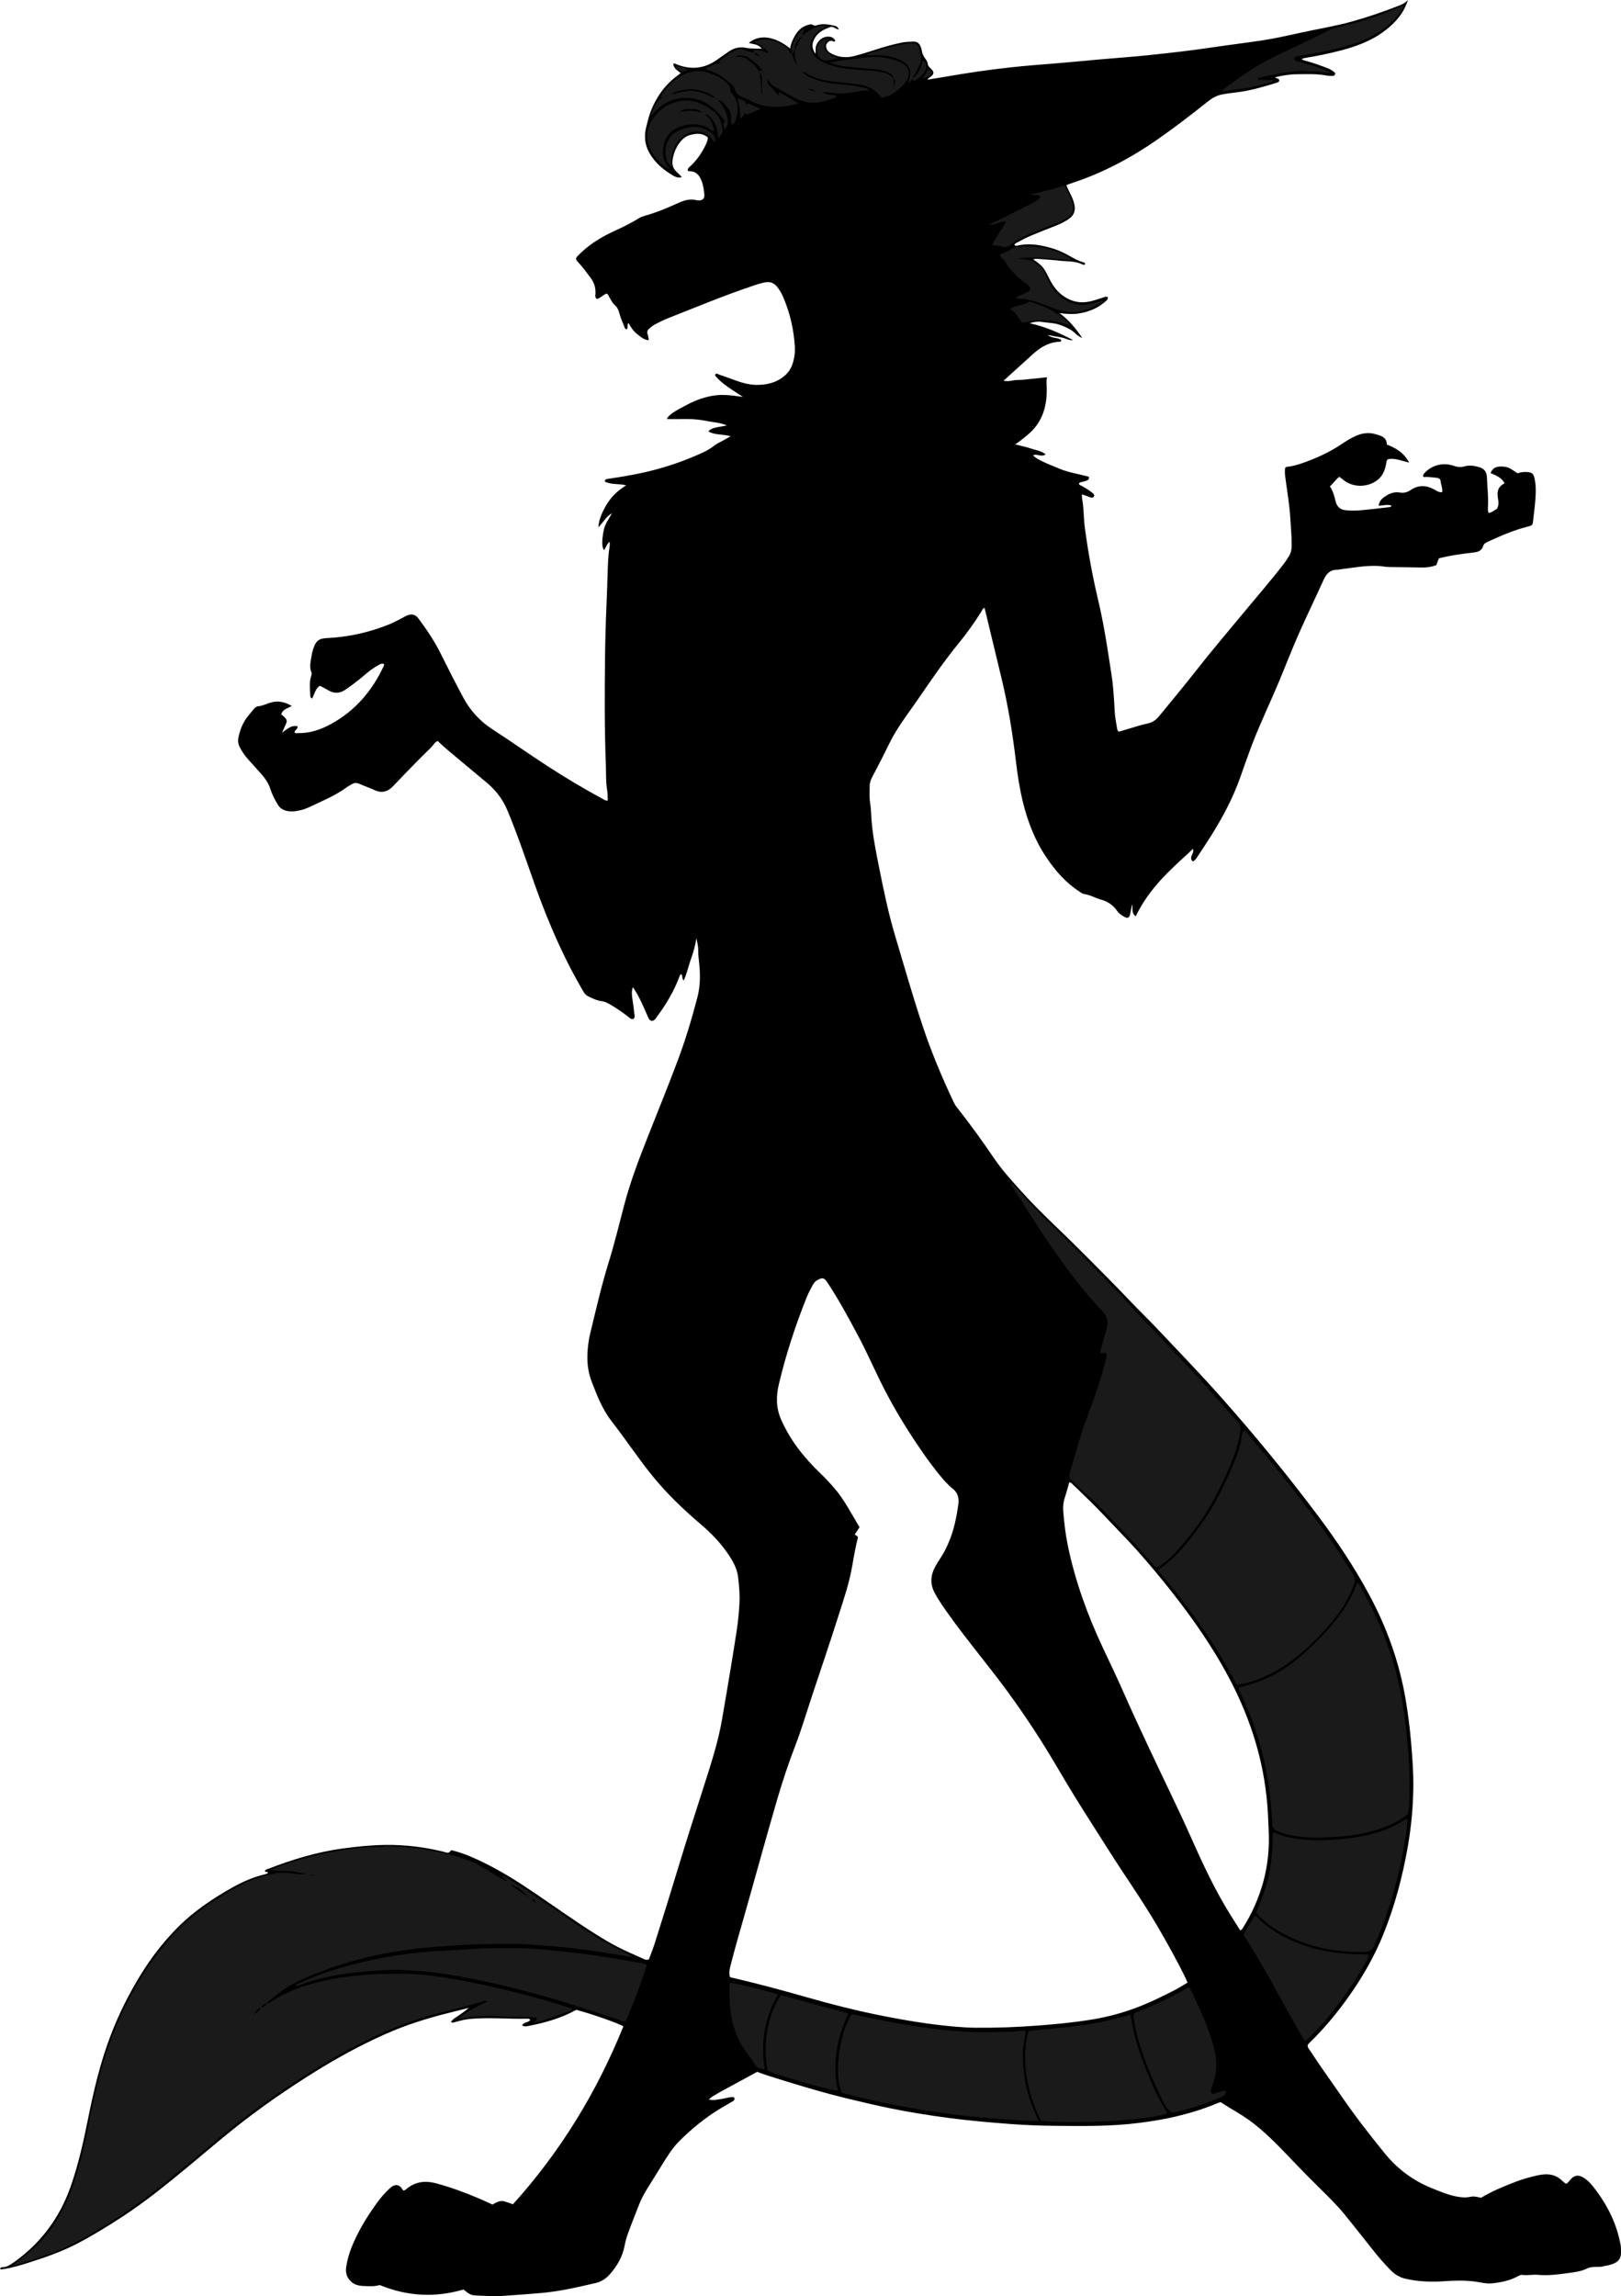 <?xml version="1.0" encoding="utf-8"?>
<!-- Generator: Adobe Illustrator 24.0.2, SVG Export Plug-In . SVG Version: 6.00 Build 0)  -->
<svg version="1.1" id="Layer_1" xmlns="http://www.w3.org/2000/svg" xmlns:xlink="http://www.w3.org/1999/xlink" x="0px" y="0px"
	 viewBox="0 0 2388.58 3382.4" style="enable-background:new 0 0 2388.58 3382.4;" xml:space="preserve">
<style type="text/css">
	.st0{fill:#1A1A1A;}
</style>
<g>
	<path d="M1094.75,584.72c-15.33-10.37-29.77-18.12-40.42-30.72c-0.63-0.75-0.9-1.75,0.18-3.08c1.62-1.36,3.43,0.31,5.15,0.9
		c8.5,2.9,16.95,5.93,25.38,9.01c9.12,3.33,18.64,5.83,28.16,6.11c16.26,0.49,31.84-3.2,44.32-14.59
		c7.94-7.24,11.34-17.11,13.02-27.47c0.74-4.57,0.95-9.32,0.68-13.94c-1.45-25.11-6.97-49.32-16.79-72.49
		c-1.81-4.27-4.05-8.42-6.61-12.28c-6.63-10.03-12.95-12.35-24.77-9.34c-4.18,1.06-8.3,2.4-12.4,3.77
		c-42.93,14.35-84.69,31.77-126.77,48.35c-6.48,2.55-12.71,5.81-18.91,9.02c-2.63,1.36-4.92,3.4-7.31,5.2
		c-3.18,2.4-4.87,5.21-3.29,9.45c0.91,2.42,1.04,5.13,1.68,8.51c-7.79-0.36-12.6-5.54-17.9-9.61c-5.33-4.1-8.6-9.92-12.15-15.64
		c-2.58,2.82-0.06,6.75-2.46,9.26c-3.33-0.59-3.31-3.44-4.13-5.35c-2.35-5.5-4.71-11.05-6.28-16.8c-1.51-5.53-3.2-10.43-7.94-14.33
		c-2.94-2.42-4.53-6.48-6.74-9.8c-1.45-2.18-1.85-5.08-4.48-6.44c-5.35,1.73-8.96,6.76-14.35,8.02c-3.27-2.12-2.32-5.08-2.18-7.54
		c0.51-9.01-1.92-16.67-7.48-24.06c-5.8-7.71-11.35-15.55-18.03-22.55c-4.1-4.29-4.17-5.57-0.06-9.93c2.95-3.14,6.23-6,9.5-8.82
		c13.98-12.1,29.97-20.97,46.7-28.56c11.51-5.22,22.75-10.91,33.49-17.6c2.77-1.73,6.03-2.84,9.21-3.73
		c17.05-4.75,33.29-11.65,49.33-18.93c8.8-4,17.45-6.25,26.99-3.67c1.25,0.34,2.66,0.29,3.97,0.19c4.42-0.32,7.24-3.38,6.84-7.93
		c-0.6-6.94-1.4-13.81-3.95-20.47c-3.38-8.84-8.42-14.92-18.77-14.52c-0.5,0.02-1.04-0.72-2.01-1.44c0.46-3.83,3.92-5.72,6.32-8.15
		c8.29-8.38,14.82-17.94,19.95-28.5c1.74-3.58,3.53-7.15,3.6-11.68c-7.53-6.62-16.35-6.15-25.23-3.96
		c-5.93,1.47-10.91,4.96-14.83,9.7c-6.28,7.61-10.15,16.43-11.76,26.1c-1.2,7.19,0.06,13.89,6.03,19.02
		c2.48,2.13,4.67,4.61,7.51,7.45c-5.35,1.59-9.42-0.13-12.93-2.2c-13.94-8.19-26.15-18.34-34.47-32.56
		c-7.68-13.13-8.69-26.94-4.54-41.36c1.56-5.42,2.61-11.01,4.48-16.31c8.41-23.8,22.06-43.84,42.96-58.51
		c0.78-0.55,1.42-1.3,2.62-2.41c-2.4-1.91-4.78-3.52-6.81-5.5c-2.16-2.11-3.62-4.75-4.1-7.78c0.8-0.95,1.79-0.82,2.69-0.43
		c21.86,9.5,42.66,8.05,62.27-5.98c5.96-4.26,11.9-8.55,18.01-12.59c7.53-4.98,15.56-6.47,24.7-4.66
		c7.05,1.39,14.48,0.86,22.75,1.22c-5-7.27-12.67-6.32-18.93-8.58c15.32-13.11,37.91-10.16,60.73,8.12
		c1.18-6.82,3.77-12.86,7.06-18.57c4.09-7.09,9.5-12.83,17.58-15.45c3.13-1.02,6.26-2.55,9.5-0.28c1.89,1.32,3.92,0.64,5.75,0.05
		c9-2.93,17.76-0.89,26.53,1.07c2.41,0.54,4.07,2.07,5.55,5.2c-5.05-0.12-8.24-5.29-13.13-3.38c-4.03,1.58-8.02,3.14-11.74,5.38
		c-4.08,2.45-7.44,5.55-9.99,9.59c-4.79,7.6-6.23,15.19,0.38,24.47c0.51-5.03-0.37-8.68,1.01-12.24c3.22-8.3,9.79-13.34,17.98-13.18
		c4.77,0.09,8.22,1.95,10.25,6.18c-1.23,1.61-2.4,1.21-3.66,0.61c-3.24-1.55-5.75-0.33-7.97,2.12c-2.59,2.86-2.44,6.03-1.13,9.31
		c1.47,3.67,4.69,5.59,7.97,7.22c10.26,5.13,21.13,6.03,32.09,3.23c10.62-2.71,21.1-6.02,31.54-9.4
		c12.98-4.21,26.06-7.95,39.47-10.59c5.61-1.1,11.22-1.21,16.88-1.37c5.57-0.16,8.64,2.8,10.53,7.5c0.74,1.84,1.44,3.78,1.68,5.73
		c0.59,4.81,2.78,8.78,5.62,12.59c1.36,1.83,2.79,4.03,3,6.18c0.36,3.75,2.45,5.79,4.99,8.13c4.99,4.59,4.57,7.92-1.06,11.97
		c-1.34,0.96-2.96,1.52-4.26,3.95c8.57-1.38,16.58-2.58,24.55-3.98c32.71-5.74,65.54-10.59,98.57-14.18
		c22.45-2.44,44.94-4.16,67.44-5.94c20.84-1.65,41.64-3.81,62.46-5.64c24.47-2.16,48.99-3.82,73.41-6.4
		c30.36-3.21,60.71-6.56,90.92-11.06c24.96-3.72,50.01-6.8,74.97-10.48c19.73-2.92,39.17-7.43,58.65-11.7
		c24.67-5.41,49.67-9.34,74.03-16.14c24.37-6.8,48.27-15.01,71.81-24.27c3.62-1.43,6.95-3.41,11.24-7.57
		c-5.06,15.6-13.15,26.57-23.36,36.24c-20.67,19.58-45.91,30.2-72.89,37.42c-18.63,4.99-37.52,8.83-56.55,11.95
		c-1.16,0.19-2.3,0.54-3.65,2.24c8.72,2.71,17.6,4.98,26.11,8.24c8.18,3.14,17.12,5.16,23.28,11.72c-0.38,3.17-2.13,4.03-4.26,4.01
		c-2.99-0.02-6.03-0.01-8.95-0.57c-14.52-2.8-29.2-1.91-43.82-1.85c-10.62,0.05-21.06,1.89-31.74,4.48c1.96,2.36,5.21,1.04,6.13,4.1
		c0.29,2.32-1.49,3.26-3.46,3.86c-19.08,5.85-38.19,11.54-58.07,14.08c-7.53,0.96-15.06,1.75-22.57,3.21
		c-8.21,1.59-14.74,5.35-21.04,10.37c-23.96,19.07-48.2,37.76-73.31,55.32c-38.68,27.04-79.88,49.13-124.74,64.12
		c-2.84,0.95-5.69,1.88-8.5,2.9c-0.57,0.21-1,0.79-1.95,1.58c2.06,4.33,4.06,8.86,6.35,13.24c2.34,4.46,4.13,9.13,5.27,13.98
		c2.08,8.86,0.08,16.3-7.86,21.8c-5.8,4.02-12.02,7.08-18.5,9.69c-12.64,5.11-25.4,9.94-37.96,15.25
		c-6.73,2.84-13.17,6.37-19.65,9.77c-1.64,0.86-3.75,1.5-4.22,3.89c2.48,1.72,5.19,0.55,7.55,0.12c17.58-3.23,34.36,0.42,50.97,5.55
		c7.97,2.46,15.4,6.28,22.69,10.32c6.69,3.71,13.27,7.61,20.8,9.49c0.86,0.21,1.54,1.13,2.32,1.74c-0.63,2.63-2.75,1.93-3.83,1.39
		c-10.83-5.37-22.71-4.28-34.16-5.62c-9.23-1.08-18.52-1.61-27.79-2.4c-3.55-0.3-7.1-0.73-11,0.27
		c14.96,11.05,15.02,11.02,24.21,29.33c5.17,10.3,11.87,19.3,21.57,25.7c11.32,7.45,23.55,10.17,37.08,7.33
		c6.23-1.31,12.19-3.28,18.18-5.25c2.79-0.92,5.38-2.54,8.74-1.61c1.27,3.76-1.77,5.43-3.82,7.23
		c-11.09,9.73-24.27,14.82-38.69,17.18c-9.43,1.54-18.77,0.55-28.4-0.45c13.21,9.51,23.35,21.54,33.54,36.56
		c-7.98-3.16-11.55-8.94-16.97-12.06c-6.11-3.52-12.4-6.29-19.15-8.26c-6.46-1.89-13.14-1.88-19.7-2.86
		c-6.57-0.99-13.05-1.62-21.44,1.49c23.83,5.25,43.95,14.49,63.76,24.73c-6.27,1.05-11.37-2.96-17.17-3.82
		c-6.17-0.92-12.28-2.24-20.29-3.73c6.93,5.54,14.52,3.48,19.82,7.26c0.47,2.03-0.74,2.75-2.04,2.79
		c-15.93,0.44-28.46,8.12-39.8,18.46c-13.98,12.73-28.02,25.4-43,38.97c7.73,1.76,14.27-1.18,20.87-1.13
		c7.27,0.05,14.54-1.1,21.81-1.79c6.88-0.66,13.74-1.39,21.4-2.17c-0.82,3.63-0.85,6.62-0.67,9.67
		c1.73,29.49-4.36,56.26-28.87,75.93c-5.4,4.34-10.62,8.9-17.5,13.23c8.82,2.26,16.49,3.76,23.83,6.25
		c6.96,2.36,14.68,3.2,21.2,8.45c-6.44,4.72-12.81-1.55-18.57,1.42c4.38,4.98,13.24,9.37,39.41,19.96
		c13.89,5.62,28.72,7.8,42.87,11.56c0.86,5.7-3.48,5.51-6.25,6.69c-2.69,1.15-6.01,0.62-8.38,3.01c-0.19,2.66,2.19,2.84,3.71,3.68
		c5.84,3.22,11.56,6.61,16.67,10.94c1.53,1.3,2.97,2.98,1.4,5.12c-1.07,1.47-2.69,1.79-4.46,1.15c-4.04-1.47-8.08-2.93-12.76-4.62
		c-0.77,4.1,0.34,7.86,0.87,11.53c1.76,12.17,1.49,24.48,3.1,36.69c4.72,35.94,11.23,71.52,19.56,106.79
		c7.19,30.42,12.36,61.22,16.98,92.12c2.01,13.44,4.43,26.87,5.46,40.4c0.81,10.58,1.62,21.19,2.11,31.79
		c0.4,8.69,2.08,17.15,3.53,25.66c0.26,1.51,0.37,3.39,2.91,4.62c5.67-1.72,11.98-3.7,18.33-5.53c7.66-2.22,15.28-4.73,23.07-6.34
		c7.25-1.5,12.71-5.01,17.36-10.69c18.35-22.37,36.9-44.56,54.73-67.37c22.53-28.81,46.29-56.66,69.63-84.82
		c20.16-24.32,40.88-48.18,60.17-73.22c2.63-3.41,4.82-7.17,7.13-10.82c2.93-4.64,3.91-9.74,3.93-15.24
		c0.04-14.32-1.28-28.55-2.19-42.81c-1.26-19.92-4.92-39.52-7.38-59.27c-0.54-4.32-0.69-8.54-0.13-12.22
		c2.19-2.81,4.74-1.84,6.93-2.26c8.19-1.55,16.07-3.99,23.91-6.9c19.43-7.22,37.95-16.05,55.06-27.83
		c5.19-3.57,10.75-6.7,16.41-9.48c9.83-4.83,20.17-6.6,30.94-3.44c8.09,2.38,16.6,4.38,16.61,15.27
		c13.82,5.27,25.46,12.39,32.95,26.63c-10.95-2.55-20.5-6.92-30.99-5.14c-2.88,1.91-2.49,5.08-3.1,7.95
		c-1.77,8.24-4.59,15.92-11.27,21.73c-13.56,11.79-35.39,12.89-49.86,2.26c-2.41-1.77-4.71-3.71-7.5-5.92
		c-5.41,3.64-8.73,9.5-14.1,14.08c4.4,6.54,6.46,13.76,8.18,21.17c2.13,9.2,7.17,13.51,16.54,14.17c6.3,0.44,12.7,0.62,18.98,0.07
		c14.88-1.32,29.71-3.13,44.56-4.83c0.85-0.1,1.61-1.03,2.98-1.96c-6.61-2.82-12.89,0.19-19.45-0.29
		c1.21-7.94,6.66-11.75,12.28-15.18c5.84-3.57,12.47-5.21,19.18-4.02c6.12,1.09,11.12-0.57,15.97-3.81
		c11.09-7.42,22.31-7.26,33.91-1.05c3.7,1.98,7.24,4.91,12.35,4.33c0.95-5.71-1.89-10.9-2.34-16.37c-0.28-3.44-3.35-4.68-6.61-4.91
		c-6.16-0.43-12.26-1.69-18.14-0.93c-1.8-2.01-1.01-3.5,0.07-4.8c10.24-12.29,27.64-17.49,43.43-11.99c5.66,1.97,10.92,2.63,16.38,1
		c6.7-2,13.19-1.08,19.68,0.5c9.04,2.2,13.22,6.76,13.5,16.1c0.42,13.95,2.29,27.85,1.54,41.85c-0.17,3.23-0.57,6.59,0.9,10.07
		c5.16-0.29,8.26-4.29,12.17-5.78c3.65-5.96,2.07-12.08,1.29-17.79c-1.24-9.02,1.13-15.69,10.15-20.06
		c-4.45-8.43-12.54-11.51-20.72-15c2.25-6.02,6.25-8.92,11.95-9.48c6.77-0.66,13.29,0.14,19.13,4.07c2.74,1.85,5.54,3.61,8.75,5.69
		c4.78-1.79,10.06-2.3,15.38-1.74c5.91,0.62,7.99,2.66,9.39,8.57c2.74,11.49,2.06,23.13,1.18,34.72c-0.68,8.92-2.07,17.79-2.92,26.7
		c-0.8,8.44-0.87,8.48-8.95,10.53c-20.4,5.18-39.57,13.63-58.62,22.37c-2.76,1.27-5.31,2.89-6.25,6.06
		c-2.03,6.9-7.36,8.65-13.75,9.42c-17.13,2.06-34.26,4.21-51.51,8.71c-1.18,3.21-2.42,6.58-3.64,9.89
		c-7.06,2.79-14.22,3.72-21.64,3.56c-15.98-0.34-31.97-0.52-47.95-0.69c-5-0.05-9.85-1.19-14.84-1.51
		c-19.11-1.22-37.72,2.56-56.49,4.78c-1.64,0.19-3.28,0.76-4.91,0.72c-10.47-0.24-16.13,5.6-20.2,14.6
		c-12.07,26.67-24.91,52.99-36.72,79.77c-9.93,22.51-18.78,45.5-28.25,68.21c-13.57,32.54-29.03,64.28-41.49,97.29
		c-5.76,15.24-11.1,30.65-16.53,46.01c-10.93,30.93-26.32,59.62-43.75,87.28c-6.03,9.58-12.29,19.01-18.57,28.43
		c-1.99,2.98-3.66,6.36-7.6,8.13c-6.79-6.24,3.04-12.06,0.18-18.48c-16.06,15.19-32.63,29.49-47.42,45.8
		c-14.54,16.04-27.15,33.3-36.87,53.53c-6.94-5.44-3.8-12.07-5.39-18.04c-1.04,5.54-1.82,10.58-2.97,15.53
		c-1.11,4.77-3.61,5.81-8.06,3.44c-4.14-2.2-8.07-4.89-10.79-8.75c-5.95-8.44-13.64-14.06-23.71-16.78
		c-8.62-2.34-16.44-7.16-25.51-8.35c-2.14-0.28-4.14-2.02-6.09-3.27c-20.02-12.78-35.28-30.26-48.49-49.66
		c-17.25-25.36-28.16-53.45-35.36-83.13c-4.63-19.09-7.65-38.44-9.96-57.91c-4.89-41.27-11.44-82.25-21.13-122.69
		c-8.36-34.89-16.8-69.77-25.21-104.69c-3.08,0.58-3.4,3.16-4.55,5c-10.25,16.39-21.41,32.12-33.67,47.08
		c-21.75,26.55-41.04,54.91-60.46,83.16c-10.73,15.61-22.2,30.72-32.1,46.92c-8.36,13.67-14.69,28.37-22.11,42.52
		c-4.17,7.96-8.2,15.99-12.44,23.92c-2.23,4.18-3.98,8.6-3.98,13.24c-0.01,8.62-0.72,17.23,0.72,25.9c1.41,8.49,1.35,17.2,2.06,25.8
		c1.91,22.93,6.42,45.38,10.9,67.86c6.75,33.91,13.74,67.78,23.62,100.95c13.1,43.98,25.72,88.11,40.15,131.68
		c12.77,38.57,28.36,76.03,45.73,112.75c1.42,3,2.94,5.9,5.05,8.56c19.47,24.51,37.73,49.9,55.33,75.8
		c11.61,17.09,25.6,32.3,39.36,47.65c16.47,18.36,33.98,35.73,51.8,52.75c16.87,16.11,33.43,32.52,49.87,49.06
		c19.96,20.09,40.01,40.09,59.46,60.67c12.36,13.08,25.41,25.47,37.76,38.54c31.52,33.37,63.44,66.36,93.99,100.67
		c51.14,57.44,99.86,116.81,145.93,178.35c26.96,36.02,51.88,73.42,73.34,113c26.68,49.2,45.48,101.23,54.77,156.58
		c3.57,21.31,6.26,42.68,8.05,64.21c1.79,21.54,3.44,43.05,3.17,64.67c-0.37,29.28-3.06,58.38-8.1,87.21
		c-7.7,44-19.06,87.03-35.75,128.54c-13.48,33.53-31.42,64.6-52.36,93.97c-17.04,23.9-35.81,46.33-56.89,66.79
		c-0.95,0.92-1.76,1.97-2.6,2.93c-0.4,4.27,2.58,6.87,4.5,9.83c14.66,22.64,30.59,44.42,45.88,66.63
		c19.84,28.81,41.25,56.37,63.33,83.48c18.74,23.01,41.65,39.99,69.05,51.07c13.24,5.36,26.36,11.08,40.72,13.06
		c4.67,0.64,9.31,1.02,13.88,0.16c2.98-0.56,5.92-1.12,8.89-0.8c2.94,0.31,5.83,1.11,9.3,1.81c15.89-9.65,33.42-16.84,51.11-23.64
		c10.26-3.94,20.82-6.81,31.54-9.27c14.21-3.26,27.08-2.39,37.82,8.74c1.36,1.41,3.18,2.39,4.86,3.63c3.76-1.92,5.42-5.82,8.39-8.43
		c4.6-4.03,9.35-4.63,14.72-2c5.81,2.84,10.57,7.1,14.56,11.98c21.42,26.17,36.65,55.36,42.66,88.95c0.06,0.33,0.19,0.65,0.2,0.98
		c0.78,15.45,1.89,24.27-20.3,28.9c-0.98,0.2-2.04,0.14-2.95,0.48c-8.55,3.15-18.09-0.38-26.43,3.83c-8.2,4.15-17.13,5.26-26,6.5
		c-15.46,2.16-30.94,4.29-46.64,2.86c-7.63-0.7-15.26,1.22-22.93,0.07c-2.76-0.41-5.1,1.41-7.44,2.61
		c-11.74,6.04-24.36,8.58-37.35,9.85c-9.12,0.89-17.84-1.85-26.73-2.88c-14.28-1.66-28.49-1.23-42.77-0.26
		c-19.64,1.33-39.19,0.76-58.46-3.83c-7.98-1.9-14.63-5.99-20.47-11.78c-9-8.93-17.23-18.5-25.15-28.36
		c-14.57-18.16-28.86-36.56-43.58-54.6c-11.35-13.92-24.26-26.4-37.02-39.04c-13.01-12.88-25.94-25.85-38.56-39.13
		c-18.34-19.29-36.7-38.67-57.72-55.17c-11.27-8.85-23.56-16.24-35.9-23.51c-4.28-2.52-8.4-5.32-13.13-8.33
		c-1.24,0.38-3.21,0.78-5.02,1.56c-19.95,8.51-40.67,14.7-61.71,19.72c-17.44,4.16-35.17,6.89-52.96,9.19
		c-41.73,5.4-83.67,4.81-125.58,4.38c-21.6-0.22-43.22-1.07-64.76-2.69c-30.1-2.27-60.17-4.86-90.14-8.82
		c-29.66-3.92-59.18-8.56-88.45-14.63c-19.2-3.98-38.3-8.46-57.37-13.02c-40.74-9.73-80.76-22-120.69-34.58
		c-5.68-1.79-11.25-3.97-16.37-5.78c-17.77,9.65-35,18.97-52.2,28.37c-4.67,2.55-9.25,5.27-13.79,8.05
		c-1.56,0.96-2.86,2.35-5.31,4.42c7.88,1.56,13.88-0.22,19.99-1.1c5.81-0.84,11.5-3.32,17.34-2.22c1.55,3.38-0.38,4.85-2.38,6.06
		c-5.42,3.26-10.94,6.34-16.37,9.56c-23.03,13.68-43.61,30.51-62.49,49.4c-10.18,10.19-17.57,22.55-25.14,34.7
		c-7.22,11.58-14.36,23.21-21.58,34.79c-4.59,7.36-8.7,14.95-11.86,23.05c-5.44,13.95-11.06,27.83-16.19,41.89
		c-2.27,6.21-4.13,12.57-5.35,19.18c-2.97,16.1-11.01,29.86-21.73,42.04c-5.6,6.37-12.48,10.93-20.91,12.89
		c-26.53,6.17-53.01,12.37-80.3,14.72c-18.87,1.62-37.72,3.01-56.61,4.28c-13.4,0.91-26.5-0.16-39.73-0.67
		c-6.98-0.27-9.59-1.86-18.11-8.78c-41.14,12.11-82.09,10.4-123.56-6.6c-7.03,2.36-15.7,1.82-24.29,1.43
		c-6.69-0.3-13.12-1.81-18.25-6.88c-5.91-5.85-7.98-12.66-6.79-20.83c3.07-21.13,11.93-40.1,22.02-58.53
		c7.2-13.15,15.62-25.57,24.43-37.7c5.1-7.02,10.89-13.45,17.24-19.37c1.45-1.35,2.99-2.69,4.68-3.68
		c4.88-2.86,9.61-1.92,13.07,2.47c1,1.26,1.79,2.69,2.55,3.86c2.25,0.06,3.53-1.15,4.76-2.18c13.12-11.04,27.76-12.75,43.99-8.35
		c21.57,5.85,42.44,13.52,62.96,22.26c6.72,2.86,13.32,6.01,19.83,8.97c12.68-6.87,12.68-6.87,30.21-0.37
		c69.98-77.52,123.64-165.3,162.72-262.15c-6.06-4.14-49.26-19.21-69.5-24.3c-22.44,12.48-46.34,19.11-70.88,23.83
		c-2.88,0.55-5.82,1.24-8.97-1.26c2.89-4.54,9.08-3.61,12.06-7.46c-1.09-2.27-3.2-2.12-5.17-2.08c-26.64,0.64-53.28-1.95-79.91,0.02
		c-8.62,0.64-17.09,2.44-25.38,4.93c-1.87,0.56-3.72,1.54-6.31,0.03c2.91-5.07,8.13-7.27,12.47-10.4c4.57-3.31,9.28-6.41,13.6-10.46
		c-9.9,2.49-19.79,5.02-29.71,7.48c-32.02,7.94-63.4,17.87-93.54,31.32c-35.92,16.02-70.4,34.81-103.76,55.63
		c-40.99,25.57-80.68,53.04-118.47,83.14c-22.63,18.02-44.54,36.93-66.84,55.37c-31.55,26.09-63.25,51.96-97.58,74.42
		c-21.47,14.04-43.31,27.44-66.01,39.38c-23.34,12.28-48.18,20.87-73.27,28.79c-12.04,3.8-24.09,7.49-36.64,9.28
		c-1.64,0.24-3.22,0.74-4.7-0.38c0.7-1.69,1.97-2.66,3.83-2.56c5,0.29,8.97-2.27,12.91-4.71c5.94-3.69,11.39-8.04,16.81-12.48
		c33.91-27.75,57.25-62.66,71.38-103.98c10.57-30.91,17.82-62.64,24.21-94.62c8.48-42.41,18.24-84.5,33.66-125.06
		c12.22-32.15,27.63-62.7,45.75-91.91c15.33-24.7,33.15-47.48,53.65-68.06c23.44-23.53,50.77-41.82,79.56-58.12
		c15.75-8.92,32.17-15.9,49.79-20.06c1.25-0.3,2.37-1.17,3.57-1.78c-1.01-2.22-3.9-0.37-4.89-2.5c0.81-2.56,3.23-2.79,5.29-3.59
		c35.77-13.82,72.25-24.93,110.43-29.97c12.52-1.65,25.01-3.13,37.61-4.04c7.96-0.57,15.9-1.02,23.87-1.11
		c29.4-0.35,58.35,3.11,86.86,10.29c3.4,0.86,6.7,2.93,9.57-1.46c1.15-1.75,3.67-0.32,5.59,0.15c11.37,2.77,22.1,7.25,32.7,12.07
		c25.52,11.6,49.59,25.82,72.88,41.29c25.79,17.13,51.04,35.07,76.77,52.3c18.53,12.41,37.25,24.6,57,34.99
		c13.23,6.95,27.14,12.6,40.73,18.86c1.9,0.87,3.8,1.12,6.57,0.19c2.67-7.26,5.83-14.91,8.33-22.77
		c11.99-37.71,23.76-75.49,35.18-113.38c12-39.8,24.93-79.32,37.52-118.94c10.27-32.33,20.92-64.55,26.72-98.08
		c4.42-25.53,8.73-51.07,12.96-76.63c3.09-18.68,6.1-37.37,8.92-56.09c1.93-12.81,3.13-25.67,3.83-38.65
		c0.7-13.01-0.47-25.72-1.99-38.53c-1.33-11.28-6.23-21.05-12.19-30.29c-11.43-17.72-25.63-32.93-41.74-46.66
		c-27.11-23.12-52.82-47.66-75.11-75.7c-19.9-25.03-37.57-51.68-57.22-76.88c-13.91-17.84-21.91-38.67-29.85-59.55
		c-4.82-12.68-6.39-25.86-5.92-39.14c0.37-10.56,1.73-21.18,4.27-31.54c8.44-34.56,16.26-69.3,26.83-103.29
		c8.79-28.28,15.68-57.04,23.23-85.64c8.93-33.82,21.37-66.47,34.21-98.96c14.79-37.43,29.95-74.72,44.14-112.38
		c11.6-30.81,21.11-62.35,29.41-94.24c4.6-17.69,4.33-35.52,2.23-53.47c-0.62-5.28-1.15-10.61-1.06-15.9
		c0.1-6.06-1.64-11.75-2.6-17.71c-1.67,10.72-4.52,21.03-8.22,31.11c-3.7,10.06-5.58,20.82-10.59,31.25
		c-3.2-3.56-1.12-7.08-3.49-9.26c-2.01,0.41-2.25,2.13-2.83,3.68c-7.88,21.05-19.2,40.19-32.51,58.21
		c-1.19,1.61-2.31,3.28-3.65,4.75c-2.66,2.9-6.16,2.81-8.39-0.39c-1.31-1.88-2.11-4.12-3.05-6.23c-5.12-11.56-9.96-23.25-16.55-34.1
		c-1.35-2.22-2.8-4.38-4.38-6.82c-1.86,5.32-1.94,9.3-0.75,17.32c1.02,6.89,2.07,13.78,2.76,20.71c0.28,2.82,1.55,5.95-0.95,8.66
		c-3.44,1.32-5.48-1.21-7.79-2.98c-8.97-6.92-18.24-13.41-28.13-18.96c-3.41-1.91-6.68-3.55-10.94-4.08c-7.2-0.9-14-4.1-20.54-7.45
		c-3.4-1.74-5.56-4.73-7.36-7.96c-5.52-9.87-11.2-19.66-16.44-29.68c-21.62-41.36-39.45-84.35-55.03-128.31
		c-12.77-36.05-24.96-72.3-39.71-107.64c-6.88-16.48-17.16-29.84-30.72-41.09c-19.71-16.35-39.34-32.79-58.94-49.28
		c-4.54-3.82-8.81-7.97-13.21-11.97c-4.78,2.43-6.8,6.91-10.11,10.1c-9.12,8.78-18.04,17.78-26.9,26.83
		c-8.85,9.03-17.54,18.23-26.32,27.33c-1.62,1.68-3.24,3.37-4.99,4.9c-7.21,6.3-15.08,7.54-23.96,3.53
		c-7.57-3.42-15.43-6.2-23.05-9.53c-4.04-1.77-7.63-1.68-11.3,0.72c-1.94,1.27-4.16,2.14-6.02,3.52
		c-17.53,13.01-37.67,21.15-57.17,30.44c-5.99,2.85-12.49,4.54-19.1,5.52c-4.95,0.73-9.82,0.75-14.79-0.66
		c-5.14-1.45-8.87-4.22-11.65-8.7c-4.59-7.39-8.46-15.18-11.14-23.37c-2.78-8.49-7.58-15.48-13.34-21.99
		c-6.16-6.98-12.5-13.8-18.69-20.76c-5.1-5.74-9.58-11.88-13.08-18.79c-2.4-4.74-2.87-9.48-1.8-14.54
		c2.51-11.89,6.95-22.88,14.93-32.25c2.59-3.04,5.15-6.1,7.62-9.23c1.74-2.2,4.2-4.03,6.61-4.19c6.79-0.46,12.53-3.94,18.85-5.62
		c10.45-2.78,20.17-0.83,30.47,5.2c-6.25,3.79-13.65,4.84-15.42,12.58c0.95,0.73,2.04,1.45,2.99,2.33
		c6.13,5.67,6.29,6.76,2.54,14.53c-1.26,2.61-2.38,5.28-4.43,9.85c8.02-5.42,13.76-11.48,22.82-9.31c0.76,4.13-3.71,5.26-4.43,8.37
		c0.93,2.54,3.23,1.61,4.95,1.65c17.47,0.43,33.37-4.99,48.5-13.22c35.88-19.51,60.93-48.9,78-85.56c0.38-0.82,0.44-1.8,0.65-2.72
		c-2.9-1.68-5.32-0.38-7.62,0.91c-6.38,3.6-12.48,7.59-18.07,12.39c-9.84,8.46-20.04,16.44-30.74,23.85
		c-8.68,6.02-16.91,6.63-25.88,1.23c-3.97-2.39-8.19-4.36-12.58-6.68c-6.45,4.53-7.88,12.39-11.09,18.78
		c-2.95-0.95-2.81-2.87-2.87-4.38c-0.39-9.61-1.72-19.27,1.33-28.74c0.49-1.54,1.05-3.54,0.48-4.86
		c-3.82-8.93-0.89-17.71,0.39-26.48c0.52-3.59,1.67-7.13,2.87-10.57c3.6-10.31,8.09-13.36,19.29-13.9
		c32.17-1.55,63.17-8.49,92.96-20.66c6.45-2.63,12.53-6.17,18.76-9.31c1.78-0.9,3.48-1.97,5.29-2.81c7.78-3.6,13.37-2.48,18.39,4.34
		c11.85,16.1,23.06,32.61,32.04,50.55c11.03,22.02,22.04,44.05,33.75,65.73c10.54,19.51,24.87,34.96,43.56,47
		c27.14,17.49,53.47,36.25,80.58,53.79c26.54,17.17,53.68,33.42,81.52,48.44c1.98,1.07,3.86,2.73,7.2,2.28
		c-0.33-5.38-0.17-10.9-1.08-16.23c-2.05-11.9-1.3-23.9-1.77-35.83c-2.09-53.26-1.83-106.55-1.22-159.83
		c0.28-24.59,0.97-49.22,2.05-73.8c0.79-17.94,1.32-35.87,1.88-53.82c0.36-11.57,0.86-23.2,2.82-34.69
		c0.38-2.22,0.05-4.56,0.05-7.17c-4.26,3.29-5.34,8.49-8.32,12.54c-3.45-4.99-3.33-13.73-0.55-28.84
		c1.79-9.69,7.72-17.23,12.28-25.62c-8.48,4.82-12.99,13.51-19.96,20.69c0.08-9.46,5.32-22.97,13.33-35.49
		c6.71-10.48,15.47-18.89,27.54-26.31c-11.43-2.81-22.37-0.63-31.5-5.6c0.35-3.63,2.52-3.62,4.46-3.9
		c23.69-3.43,47.26-7.49,70.4-13.67c23.5-6.28,46.34-14.49,68.47-24.61c6.37-2.91,12.48-6.32,17.99-10.69
		c2.62-2.08,5.43-3.72,8.47-5.17c4.99-2.39,9.71-5.35,15.59-8.66c-11.55-3.4-22.97-1.3-32.86-7.21c4.77-4.58,6.3-5.04,27.33-8.58
		c-9.81-4.49-19.66-4.69-29.04-6.55c-9.74-1.94-19.69-3.13-29.72-2.97c-9.9,0.16-19.8,0.03-29.82,0.03
		c3.2-6.42,10.32-11.06,32.03-22.23c12.27-6.31,25.08-10.72,38.68-12.59C1066.33,580.64,1079.41,582.61,1094.75,584.72z
		 M1749.87,2920.56c-1.27-2.9-1.99-4.74-2.86-6.51c-12.84-26.34-27.09-51.91-41.89-77.18c-22.23-37.94-47.76-73.76-71.23-110.91
		c-17.06-27.01-34.4-53.86-51.19-81.04c-14.17-22.93-27.43-46.41-41.62-69.33c-23.32-37.66-48.47-74.07-75.57-109.15
		c-22.17-28.7-45.14-56.79-66.24-86.3c-7.93-11.09-16.02-22.11-22.31-34.28c-6.48-12.55-5.86-25.03,0.7-37.27
		c2.83-5.27,6.06-10.34,9.33-15.35c4.2-6.44,7.53-13.28,10.59-20.32c8.04-18.48,11.97-38.03,14.64-57.79
		c1.1-8.2-1.05-16.45-8.25-22.09c-7.92-6.22-14.32-13.85-20.61-21.61c-15.96-19.67-30.16-40.58-43.84-61.88
		c-12.42-19.34-23.96-39.14-34.61-59.53c-14.02-26.85-25.82-54.75-40.05-81.51c-14.38-27.05-28.93-53.95-45.83-79.52
		c-4.33-6.55-7.03-7.36-13.84-3.72c-3.34,1.79-5.92,4.26-7.62,7.65c-2.82,5.65-6.06,11.14-8.42,16.98
		c-16.97,42-30.98,84.97-41.46,129.06c-4.16,17.51-4.34,34.65,3.13,51.77c13.58,31.11,34.23,56.92,58.46,80.07
		c7,6.69,13.51,13.74,19.83,21c15.14,17.4,25.26,38.05,37.49,57.94c-2.25,3.39-4.62,6.96-7.07,10.65c1.11,1.64,3.83,1.41,4.64,4.44
		c-3.36,13.09-5.9,27.1-8.27,41.16c-4.48,26.66-13.42,52.15-21.58,77.78c-12.61,39.62-26.03,78.97-39.13,118.44
		c-7.65,23.05-14.5,46.41-23.24,69.04c-10.08,26.1-18.87,52.62-26.71,79.39c-16.52,56.47-31.91,113.27-48.03,169.86
		c-7.1,24.94-14.43,49.81-20.77,74.96c-1.38,5.49-2.44,10.94-0.92,16.48c0.75,1.17,1.9,1.05,2.83,1.27
		c35.29,8.18,70.28,17.48,105.1,27.44c39.96,11.43,80.19,21.77,121.02,29.67c25.76,4.98,51.61,9.49,77.67,12.53
		c18.45,2.15,36.97,4,55.6,4.18c30.6,0.29,61.13-0.82,91.66-3.19c26.5-2.05,52.92-4.54,79.15-8.83c20.04-3.28,39.66-8.2,58.86-14.94
		c22.67-7.96,44.16-18.46,65.43-29.48C1738.4,2927.68,1743.67,2924.22,1749.87,2920.56z M1827.36,2843.49
		c2.53-0.61,3.18-2.18,4.07-3.58c13.32-20.92,23.24-43.35,29.87-67.23c6.97-25.13,9.39-50.71,8.09-76.77
		c-0.61-12.27-0.88-24.54-1.94-36.81c-1.49-17.25-3.75-34.37-7.12-51.28c-10.02-50.28-28.23-97.61-52.77-142.57
		c-26.57-48.67-58.9-93.4-93.79-136.32c-18.66-22.96-37.89-45.46-58.51-66.73c-13.43-13.86-26.48-28.09-40-41.85
		c-11.2-11.39-22.84-22.35-34.33-33.46c-1.38-1.34-2.48-3.24-5.43-3.18c-2.11,7.4-3.99,15.06-6.5,22.5
		c-2.3,6.8-2.83,13.69-2.25,20.69c1.4,16.88,3.35,33.74,6.79,50.32c10.88,52.36,29.08,102.24,51.77,150.57
		c10.04,21.37,20.31,42.64,29.82,64.25c22.26,50.54,46.17,100.3,69.9,150.15c10.01,21.02,20.01,42.05,29.44,63.33
		c17.94,40.48,36.61,80.56,60.33,118.07C1819.03,2830.28,1823.26,2837,1827.36,2843.49z"/>
</g>
<g>
	<path class="st0" d="M393.02,2951.23c1.4,0.31,2.58-0.15,3.73-0.92c27.9-18.63,59.1-28.57,91.7-34.78
		c17.96-3.42,36.12-5.14,54.33-6.75c13.98-1.24,27.91-0.75,41.86-1.15c29.4-0.84,58.39,3.28,87.15,8.38
		c56.02,9.93,111.1,23.92,165.43,40.83c1.57,0.49,3.13,1.05,4.67,1.64c0.22,0.09,0.31,0.53,0.81,1.46
		c-4.82,4.66-11.53,5.43-17.46,7.71c-5.9,2.27-11.86,4.37-17.87,6.31c-6.26,2.03-12.48,4.3-20.98,5.1c3.17-2.05,5.05-3.24,4.67-5.65
		c-0.66-1.47-1.93-1.69-3.29-1.72c-11.32-0.24-22.65-0.93-33.95-0.6c-11.35,0.34-22.55-1.71-33.85-1.42
		c-12.6,0.33-25.19,1-37.63,3.32c-1.59,0.3-3.22,0.33-6.52,0.65c6.47-6.98,13.73-10.07,20.28-13.97
		c6.71-3.99,13.89-7.18,22.06-11.33c-2.46-0.6-3.48-1.22-4.22-0.98c-30.06,9.75-61.2,15.53-91.35,24.95
		c-22.57,7.05-44.6,15.52-66.06,25.45c-57.01,26.36-109.81,59.81-161.1,95.83c-36.53,25.65-70.96,53.9-104.97,82.75
		c-41.12,34.89-82.89,68.97-128.74,97.62c-24.27,15.16-48.73,30.03-75.33,40.93c-20.33,8.33-41.26,14.93-62.18,21.57
		c-1.21,0.38-2.54,0.35-5.53,0.72c6.96-5.44,12.6-9.86,18.25-14.26c32.47-25.31,54.01-58.26,68.04-96.6
		c10.66-29.13,18.07-59.11,24.13-89.45c8.14-40.76,16.61-81.46,30.28-120.81c19.15-55.16,46.12-106.09,83.3-151.37
		c24.55-29.9,53.85-54.17,87.15-73.73c12.34-7.25,24.52-14.7,37.82-20.19c12.06-4.97,24.55-8.32,37.24-11
		c9.25-1.95,18.74-1.08,27.83,0.28c5.97,0.89,11.68,1.27,18.97,0.65c-10.73-1.8-20.16-4.71-29.52-4.52
		c-7.28,0.15-14.29-0.68-21.47-0.81c0.23-3.11,2.71-2.96,4.3-3.56c31.19-11.79,63.21-20.62,96.14-25.83
		c18.03-2.85,36.17-5.3,54.53-5.01c3.64,0.06,7.26,0.12,10.9-0.86c2.51-0.68,5.29-0.51,7.94-0.42c39.09,1.25,77.37,7.39,114.34,20.3
		c11.87,4.15,22.7,10.93,33.51,17.44c5.7,3.43,11.24,7.13,16.96,10.54c2.14,1.28,4.14,3.21,8.1,2.88c-3.04-2.53-5.35-4.46-8.03-6.69
		c3.73-1.16,5.6,1.22,7.74,2.48c23.57,13.81,46.04,29.31,68.53,44.78c32.36,22.26,64.5,44.9,99.88,62.32
		c5.92,2.91,11.99,5.5,17.72,9.33c-5.68-0.84-11.38-1.55-17.04-2.54c-26.82-4.7-53.75-8.65-80.82-11.57
		c-17.17-1.86-34.4-2.85-51.6-4.23c-23.31-1.87-46.59-1.19-69.85-0.85c-23.55,0.34-47.1,2.13-70.61,3.85
		c-57.63,4.21-113.9,15.22-168.06,35.73c-18.97,7.18-37.81,14.98-54.99,25.85c-9.64,6.09-18.12,14-27.1,21.13
		c-0.17,0.13-0.03,0.64-0.04,0.98c-3.88,0.36-6.56,2.37-8.12,5.91c-5.87,1.37-8.27,6.5-11.59,10.61c4.14-3.24,9.09-5.64,11.4-10.81
		C388.67,2956.66,391.5,2954.86,393.02,2951.23z M779.43,2795.59c-12.47-13.37-20.03-18.33-27.33-19.38
		C761.82,2783.1,770.62,2789.34,779.43,2795.59z M457.49,2762.7c2.35-0.87,4.75,1.4,7.08-0.92
		C462.23,2763.14,459.82,2760.4,457.49,2762.7z M784.21,2798.08c-0.32,1.55,1.16,1.97,1.95,2.69c0.84,0.78,1.57,2.17,3.21,1.55
		c0.28-1.53-1.04-2.07-1.86-2.88C786.63,2798.6,785.87,2797.33,784.21,2798.08z"/>
	<path class="st0" d="M1703.2,2309.09c-9.39-10.49-18.45-20.65-27.56-30.78c-5.33-5.93-10.63-11.9-16.11-17.7
		c-13.01-13.8-26.23-27.41-39.15-41.3c-9.56-10.27-20.54-18.96-30.87-28.36c-3.95-3.6-7-8.01-11.25-11.26
		c-3.01-2.3-3.4-5.21-2.29-8.89c5.02-16.54,9.73-33.18,14.66-49.75c6.55-22.01,15.17-43.31,22.74-64.97
		c6.04-17.27,11.59-34.69,16.07-52.44c0.9-3.55,2.09-7.01,0.31-10.15c-2.91-2.68-5.33,1.39-8.12-0.71c-0.06-0.42-0.5-1.45-0.26-2.3
		c3.02-10.89,5.93-21.82,9.28-32.61c3.44-11.09,0.4-19.9-7.62-27.99c-7.95-8.01-15.37-16.58-22.64-25.23
		c-19.5-23.21-37.14-47.83-54.34-72.78c-19.28-27.97-36.92-57-55.27-85.57c-0.5-0.78-0.78-1.69-1.14-2.48
		c1.24-1.25,2.06-0.14,2.53,0.41c27.1,32.15,58.16,60.46,87.49,90.45c17.94,18.33,36.22,36.34,53.82,54.99
		c9.14,9.69,19.09,18.65,27.71,28.76c18.58,21.8,39.71,41.17,58.83,62.45c12.9,14.35,26.74,27.85,39.79,42.06
		c15.29,16.65,30.2,33.66,45.23,50.55c6.19,6.95,12.15,14.11,18.44,20.98c4.11,4.49,5.23,8.88,4.12,15.29
		c-5.87,34.03-21.18,64.31-36.57,94.55c-14.58,28.65-33.8,54.15-54.95,78.21c-6.8,7.74-14.16,15.03-22.6,21.1
		C1710.5,2305.76,1707.58,2307.94,1703.2,2309.09z"/>
	<path class="st0" d="M2074.72,2672.15c-20.46,16.38-43.8,23.85-68.08,28.93c-13.01,2.72-26.21,4.01-39.51,4.86
		c-8.96,0.57-17.89,0.97-26.86,1.08c-13.67,0.17-27.16-1.55-40.58-3.95c-6.59-1.18-12.77-3.59-18.82-6.43
		c-4.5-2.11-6.3-5.55-6.24-10.32c0.09-6.32-0.83-12.58-1.24-18.86c-2.77-42.38-11.04-83.59-25.13-123.65
		c-6.4-18.21-13.71-36.05-22.04-53.47c-0.56-1.17-0.98-2.42-1.61-3.98c7.84-2.3,15.42-4.33,22.88-6.75
		c26.67-8.65,50.18-22.91,71.02-41.45c19.15-17.04,37.31-35.1,53.02-55.49c11.87-15.4,21.43-32.01,27.93-50.34
		c3.05,0.02,3.73,2.63,4.77,4.45c29.48,51.5,50.88,105.98,61.14,164.67c4.87,27.84,7.9,55.81,10.08,83.98
		c1.88,24.29,1.71,48.5,1.01,72.76C2076.33,2662.78,2075.34,2667.36,2074.72,2672.15z"/>
	<path class="st0" d="M1821.7,2481.17c-31.12-61.29-71.52-115.68-115.36-168.08c5.12-3.91,9.98-7.27,14.45-11.1
		c19.62-16.79,35.19-37.13,50.15-57.95c18.15-25.27,31.74-53.05,44.05-81.5c5.02-11.6,9.63-23.36,12.9-35.6
		c1.69-6.32,1.43-13.11,4.1-19.03c2.89-0.7,3.92,1.19,5.16,2.67c43.11,51.55,85.67,103.53,124.1,158.73
		c11.02,15.83,21.04,32.36,31.81,48.38c3.71,5.51,4.14,10.76,1.91,16.86c-7.15,19.62-18,37.1-31.2,53.07
		c-15.5,18.75-32.41,36.2-51.31,51.57c-23.51,19.12-49.45,33.63-79.13,40.89C1829.76,2480.97,1826.23,2481.72,1821.7,2481.17z"/>
	<path class="st0" d="M1530.1,3124.52c-98.74-3.23-195.08-16.47-289.7-41.7c-12.22-27.75-2.7-91.34,14.73-115.45
		c6.82,0.32,13.46,2.58,20.24,4c36.75,7.71,73.66,14.26,111.02,18.47c30.49,3.44,60.97,4.62,91.59,3.19
		c7.95-0.37,15.94,0.25,23.86-1.29c2.84-0.55,5.88-0.09,9.54-0.09c-1.15,11.83-4.26,22.66-4.25,33.92
		c0.01,11.35,0.79,22.61,2.34,33.79c1.55,11.19,4.34,22.16,7.86,32.94C1520.83,3103.01,1525.56,3113.24,1530.1,3124.52z"/>
	<path class="st0" d="M1875.4,2700.27c2.56-1.19,4.01-0.35,5.53,0.35c12.55,5.81,25.9,7.89,39.56,9.21
		c9.63,0.93,19.23,1.49,28.84,1.12c30.94-1.2,61.56-4.34,90.95-15.2c8.81-3.26,16.99-7.52,25.07-12.16c2.53-1.46,4.76-3.64,8.83-3.9
		c-0.59,6.31-0.88,12.43-1.77,18.45c-6.51,43.81-16.61,86.75-31.5,128.5c-4.69,13.15-10.06,26.03-15.69,38.82
		c-3.16,7.18-8.22,10.13-15.49,10.09c-8.31-0.04-16.66,0.06-24.93-0.67c-20.21-1.78-40.2-4.97-59.47-11.58
		c-23.78-8.16-46.06-19.05-65.04-35.95c-3.25-2.9-6.11-6.04-9.19-10.29c7.56-18.33,15.16-37.08,19.1-57.03
		C1874.12,2740.17,1875.44,2720.06,1875.4,2700.27z"/>
	<path class="st0" d="M1665.89,2967.74c3.88,26.43,10.93,51.24,20.67,75.3c9.72,24,19.01,48.21,33.89,69.69
		c-19.26,9.75-125.66,16.49-185.36,11.69c-4.88-6.16-7.56-13.68-10.37-21.11c-10.73-28.36-15.88-57.6-13.42-87.97
		c0.64-7.92,1.75-15.78,4.98-23.67c25.02-2.74,50.12-4.36,75.05-7.79C1616.39,2980.45,1640.93,2975.09,1665.89,2967.74z"/>
	<path class="st0" d="M434.98,2923.91c10.44-4.42,19.77-8.72,29.34-12.36c33.97-12.92,68.99-22.06,104.75-28.44
		c21.58-3.85,43.24-6.84,65.16-8.35c22.87-1.57,45.76-2.54,68.61-4.02c20.65-1.34,41.25-1.04,61.85-0.92
		c14.57,0.08,29.13,1.56,43.69,2.82c13.9,1.2,27.74,2.72,41.59,4.34c29.04,3.39,57.85,8.24,86.61,13.42
		c5.47,0.98,11.26,0.96,16.82,4.31c-9.62,27.92-19.4,55.73-31.21,82.19c-3.59,1.3-5.96-0.1-8.47-0.92
		c-35.38-11.64-70.63-23.67-106.49-33.8c-49.61-14.02-99.65-26.17-150.6-34.17c-16.7-2.62-33.53-4.56-50.52-5.27
		c-10.28-0.43-20.58-1.49-30.85-0.98c-45.88,2.26-91.52,6.14-134.92,23.02C439.14,2925.23,437.83,2925.67,434.98,2923.91z"/>
	<path class="st0" d="M1751.82,2926.88c4.98,6.79,7.13,13.87,10.27,20.42c10.94,22.81,20.59,46.1,27.01,70.7
		c4.97,19.05,4.11,37.45-3.19,55.64c-0.74,1.85-1.47,3.72-2,5.64c-0.61,2.23,0.68,3.75,2.71,5.35c6.46-0.38,12.33-5.63,19.73-4.5
		c0.02,5.57-3.08,7.74-7.47,9.49c-15.14,6.05-30.26,12.06-46.06,16.23c-8.63,2.28-17.02,5.56-25.74,6.29
		c-6.53-4.16-10.07-10.28-13.14-16.52c-16.32-33.18-31.18-66.94-39.69-103.13c-1.52-6.45-2.55-13.03-3.55-19.59
		c-0.34-2.25-0.42-4.67,1.03-7.41C1698.84,2954.88,1725.76,2942.72,1751.82,2926.88z"/>
	<path class="st0" d="M1832.49,2849.69c5.52-9.4,10.85-18.49,16.29-27.77c1.4,0.82,2.35,1.13,2.97,1.77
		c21.74,22.26,48.66,35.57,77.9,44.63c16.84,5.22,34.15,7.98,51.77,9.56c11.58,1.04,23.19,0.54,34.97,1.46
		c0.68,4.28-1.83,7.23-3.5,10.23c-13.26,23.86-28.11,46.69-45,68.16c-12.13,15.42-24.83,30.33-38.93,44.01
		c-1.64,1.59-3.39,3.08-5.27,4.79c-3.23-2.46-4.73-5.85-6.49-8.95c-11.95-21.11-24.1-42.11-35.58-63.47
		c-14.8-27.54-30.62-54.45-47.27-80.89C1833.83,2852.4,1833.43,2851.49,1832.49,2849.69z"/>
	<path class="st0" d="M1150.63,2939.02c33.65,9.17,66.27,18.06,99.36,27.07c-17.14,36.47-23.69,74.04-15.63,113.55
		c-10.2,0.01-81.23-20.21-103.39-29.39C1124.81,3011.49,1128.75,2974.19,1150.63,2939.02z"/>
	<path class="st0" d="M2068.04,9.24c-2.83,7.12-7.58,12.95-12.71,18.47c-14.57,15.67-32.49,26.28-52.33,33.77
		c-19.63,7.42-40.03,12.06-60.6,15.98c-8.48,1.62-16.99,3.01-25.49,4.52c-3.24,0.57-6.52,1.02-9.36,2.55
		c-1.5,3.09,0.02,4.64,2.54,5.38c6.37,1.86,12.8,3.54,19.19,5.33c9.89,2.77,19.63,5.96,30.34,11.35c-7.21,1.73-12.62-0.9-18.11-1.18
		c-5.95-0.31-11.88,0.05-17.88-0.79c-5.78-0.81-11.86,0.22-17.77,0.77c-5.94,0.56-11.86,1.4-17.75,2.37
		c-5.89,0.97-11.73,2.25-17.59,3.4c-5.78,1.14-11.56,2.31-17.11,3.41c-0.16,3.34,1.72,3.31,3.27,3.33c6.32,0.08,12.63,0.03,19,0.03
		c0.14,2.45-1.49,2.86-2.96,3.21c-13.24,3.16-26.26,7.29-39.75,9.28c-10.45,1.54-20.96,2.64-31.52,3.94
		c-0.74-2.6,1.82-2.95,3.12-3.95c21.66-16.62,44.05-32.18,68.46-44.52c16.61-8.4,33.55-16.12,50.33-24.17
		c8.99-4.31,18.18-8.28,26.85-13.16c6.75-3.8,13.64-6.57,21.18-8.32c31.13-7.2,61.53-16.7,90.68-29.96
		C2063.73,9.56,2065.29,7.68,2068.04,9.24z"/>
	<path class="st0" d="M1062.72,91.78c-0.92-0.1-1.84-0.2-4.28-0.47c9.94-8.05,18.71-15.51,30.27-18.71c2.66-0.74,5.09-0.71,7.6,0.62
		c4.59,2.45,9.73,3.19,14.72,4.39c2,3.52,5.24,4.67,8.95,4.97c-1.9-1.87-4.02-3.37-6.28-4.59c-0.76-0.41-1.89-0.14-2.84-0.18
		c-0.14-1.24-0.28-2.48-0.45-4c7.4-1.29,14,2.2,22.57,4.42c-6.37-8.17-12.79-12.88-22.11-16.19c8.5-3.68,15.65-4.82,23.23-3.5
		c11.85,2.06,21.83,7.2,28.94,17.25c1.11,1.56,2.73,2.76,4.12,4.13c0,0-0.32-0.33-0.32-0.33c1.36,3.64,2.83,7.25,4.04,10.95
		c0.57,1.75,1.6,2.74,3.25,3.26c2.11,4.27,3.84,8.8,8.1,11.56c3.91,5.94,10.36,8.07,16.44,10.52c12.08,4.86,24.76,7.25,37.72,8.06
		c12.92,0.81,25.62,2.92,38.25,5.62c2.26,0.48,4.63,0.78,5.69,3.75c-7.44-0.37-14.55,0.96-21.72,2.36
		c-12.09,2.37-24.33,2.64-36.58,0.51c-2.87-0.5-5.91-0.07-9.54-0.07c6.37,4.01,13.3,3.33,19.52,4.59c0.71,2.95-1.42,3.08-2.73,3.62
		c-8.33,3.4-16.99,5.81-25.89,6.81c-11.9,1.34-23-2.16-33.41-7.47c-9.75-4.97-18.92-11.08-28.74-15.9
		c-4.9-2.41-6.01-7.83-10.34-10.35c-1.72-4.82-4.15-9.28-6.85-13.61c-5.83-7.2-13.1-12.81-20.39-18.37
		c-1.54-1.18-3.41-2.26-5.28-2.61c-5.3-0.99-10.87-3.29-15.52,1.77C1075.7,85.74,1069.07,88.39,1062.72,91.78z M1202.28,134.84
		c-5.85-3.72-5.92-3.74-11.24-3.82C1194.28,133.45,1198.18,134.1,1202.28,134.84z"/>
	<path class="st0" d="M1146.62,2937.95c-20.99,34.8-25.47,71.37-19.97,110.46c-6.39-0.8-11.04-1.9-14.38-7.63
		c-4.16-7.15-9.59-13.56-14.4-20.34c-11.18-15.77-17.39-33.5-20.59-52.43c-2.17-12.83-1.93-25.81-2.57-38.73
		c-0.13-2.64-0.21-5.35,1.81-8.64C1099.53,2925.1,1122.46,2931.16,1146.62,2937.95z"/>
	<path class="st0" d="M1461.58,360.84c6.61-11.93,14.16-22.33,21.1-34.51c-9.22-0.4-15.7,5.06-24.92,5.13
		c5.51-4.17,10.77-5.59,15.48-7.97c16.03-8.11,32.11-16.11,48.1-24.29c3.24-1.66,6.19-3.89,9.19-5.98c1.41-0.98,2.21-2.43,1.75-4.77
		c-4.09-2.38-8.95-0.27-14.74-1.93c17.76-4.03,34.31-7.59,50.63-13.59c5.65,9.48,10.14,18.66,12.69,28.62
		c2.04,7.98-1.01,14.47-7.73,18.99c-4.12,2.77-8.46,5.2-13.17,7.03c-14.25,5.54-28.41,11.31-42.59,17.02
		c-10.24,4.12-19.89,9.38-28.58,16.16c-3.85,3-7.7,3.85-12.07,2.5C1472.23,361.87,1467.58,361.66,1461.58,360.84z"/>
	<path class="st0" d="M1577.9,382.81c-25.73-1.1-50.74-5.66-77.97-2.08c8.36,1.19,14.96,1.44,21.15,4.38
		c8.11,3.86,14.75,8.81,18.46,17.25c2.54,5.78,5.09,11.6,8.21,17.08c9.06,15.87,22.26,26,40.62,29.27
		c7.52,1.34,14.55-0.32,21.66-1.73c4.81-0.95,9.45-2.76,14.24-4.21c0.72,2.31-1.34,2.61-2.52,3.36
		c-21.78,13.87-44.63,18.12-69.2,7.83c-13.18-5.52-26.57-10.37-40.65-13.28c-4.92-1.02-9.96,0.41-14.89-1.52
		c6.32-5.95,16.31-5.81,21.68-13.33c-1.41-4.4-4.59-6.85-7.85-9.03c-7.26-4.86-13.4-10.94-19.33-17.24
		c-3.63-3.85-7.04-7.91-9.26-12.85c-1.96-4.38-7.66-5.85-8.94-11.91c2.36-1,4.96-2.11,7.56-3.22c2.44-1.03,5.4-1.5,7.21-3.21
		c4.01-3.79,8.92-4.28,13.82-4.76c26.68-2.63,51.59,2.88,74.6,16.72C1576.97,380.63,1577.14,381.44,1577.9,382.81z"/>
	<path class="st0" d="M1182.21,105.35c-4.26-2.76-5.99-7.29-8.1-11.56c-2.37-6.58-3.54-13.33-2.99-20.34c0,0-0.26,0.45-0.26,0.45
		c3.65-6.79,7.3-13.58,10.95-20.38c0.34-0.31,0.65-0.67,0.9-1.05c2.88-2.23,5.67-4.59,8.66-6.65c7.51-5.15,15.64-8.45,25.31-8.21
		c-0.63,3.17-3.14,3.41-4.97,4.4c-5.37,2.89-9.81,6.73-13.02,12c-7.17,11.77-4.96,24.26,6.16,32.67c5.33,4.03,11.37,6.87,17.71,8.97
		c8.52,2.81,17.25,4.8,26.19,5.71c11.54,1.17,23.07,2.35,34.69,2.75c5.58,0.19,11.12,1.59,16.68,2.4c6.82,0.99,12.2,4.61,17.03,9.25
		l-0.33-0.34c0.01,4.28,0.02,8.55,0.03,12.83c-3.3,4.32-6.59,8.64-9.89,12.97c-2.3,1.2-4.33,3.17-7.8,2.37
		c-2.4-2.52-4.92-5.57-7.85-8.16c-7.97-7.05-17.65-10.18-28.01-11.39c-12.43-1.45-24.9-2.63-37.33-4.1
		c-13.92-1.64-27.22-5.24-39.21-12.84C1185.43,106.23,1183.74,105.92,1182.21,105.35z"/>
	<path class="st0" d="M986.96,249.93c-11.67-6.32-20.5-15.1-26.79-26.43c-12.64-22.77-5.48-43.06,10.46-58.7
		c7.43-7.29,16.52-12.19,26.72-14.95c16.6-4.49,31.52-0.33,45.65,8.36c1.69,1.04,3.16,2.47,4.87,3.47
		c9.19,5.39,13.95,13.4,15.8,23.89c1.72,9.72,2.24,9.73-5.92,18.3c0.55-15.39-4.68-27.41-18.02-36.68c0.51,3.41,2.74,4.29,4.02,5.6
		c1.92,1.96,3.23,4.21,4.29,6.66c0.92,2.13,2.03,4.25,2.51,6.5c0.46,2.15,2.49,4.1,1.16,6.53c-1.92,1.38-3.24-0.01-4.34-1.06
		c-12.9-12.35-42.26-10.19-56.87,1.47c-14.11,11.26-18.1,34.2-8.59,49.88C983.43,245.26,985.28,247.55,986.96,249.93z
		 M1000.56,165.14c11.02-2.63,22.01-2.73,34.68,1.19c-6.05-6.11-12.47-5.62-17.77-5.85
		C1011.93,160.25,1005.55,160.56,1000.56,165.14z"/>
	<path class="st0" d="M1124.03,103.78c2.7,4.33,5.13,8.79,6.85,13.61c-0.14,3.6-0.07,6.5,3.56,9.31
		c5.08,3.93,8.13,10.21,13.65,13.94c1.64-1.95-1.68-2.99-0.01-5.2c8.95,5.3,17.95,10.64,28.36,16.81
		c-9.29,2.78-17.43,4.51-25.78,5.03c-16.22,1.01-31.77-1.5-46.16-9.57c-2.88-1.62-6.03-2.77-9.08-4.09
		c-5.88-2.55-10.98-5.36-12.8-12.6c-1.41-5.6-7.29-8.37-11.35-12.13c-7.63-7.06-16.72-11.93-26.63-15.19
		c-1.24-0.41-2.48-0.83-3.69-1.3c-0.27-0.1-0.43-0.48-1.3-1.5c2.86-1.34,5.59-2.58,8.28-3.89c2.68-1.3,5.24-2.79,8.34-3.12
		c2.24-0.23,4.68-0.26,6.45-2.11c6.36-3.39,12.98-6.04,20.13-7.22c6.99-2.26,12.87-1.02,19.02,3.55c6.38,4.74,12.64,9.11,15.82,16.7
		c0.14,0.33,1.09,0.32,1.67,0.47c1.01,10.19,2.63,20.34,2.11,30.64c-0.02,0.46,0.49,0.95,1.31,2.41c0-7.92,0.15-14.86-0.06-21.79
		c-0.12-3.95-1.21-7.75-3.58-11.06C1119.8,102.14,1122.44,104.47,1124.03,103.78z"/>
	<path class="st0" d="M977.06,143.6c-0.96-0.09-1.93-0.19-2.67-0.26c-1.5-1.07-0.45-1.95-0.01-2.65
		c6.68-10.5,15.05-19.53,25.29-26.5c13.93-9.47,29.17-11.79,45.42-6.64c7.68,2.43,14.92,5.75,21.3,10.62
		c5.21,3.98,10.11,8.39,9.87,15.91c-0.03,0.8,0.49,1.81,1.07,2.41c11.71,11.98,11.29,25.96,6.67,40.57
		c-0.88,2.79-2.18,5.56-6.67,6.4c0-3.16-0.17-5.99,0.03-8.79c0.51-7.15-2.17-13.17-7.04-18c-3.65-3.62-6.19-8.94-12.3-9.44
		c-1.29-1.17-2.59-2.33-3.88-3.5c-19.21-13.82-39.93-15.23-61.71-7.37c-0.71,0.26-1.04,1.59-1.55,2.42
		C985.65,138.58,981.99,142.92,977.06,143.6z"/>
	<path class="st0" d="M1306.98,141.21c3.3-4.32,6.59-8.64,9.89-12.97c2.11-4.28,3.32-8.56-0.03-12.83l0.33,0.34
		c-1.53-5.82-6.08-8.4-11.21-10.18c-7.58-2.63-15.46-3.64-23.43-4.27c-12.55-0.99-25.1-2.11-37.61-3.5
		c-6.89-0.77-13.69-2.3-21.73-5.29c5.62-1.26,9.82-2.54,14.11-3.1c14.79-1.93,29.58-4.14,44.44-5.23c13.66-1,27.19,0.93,40.18,5.64
		c19.14,6.93,22.57,19.81,9.18,35.05c-5.98,6.81-13.39,11.93-21.24,16.39C1309.14,141.68,1307.95,141.25,1306.98,141.21z"/>
	<path class="st0" d="M1345.1,115.54c-2.08,2.47-4.16,4.94-6.24,7.41c0.28-5.55,2.29-9.91,2.35-15.04
		c0.08-7.18-2.99-11.98-8.46-15.87c-11.04-7.84-23.72-10.08-36.84-10.65c-5.98-0.26-11.97-0.04-17.96-0.04
		c0.02-1.99,1.3-2.72,2.48-3.03c17.04-4.42,33.67-10.37,51.14-13.25c4.66-0.77,9.23-1.12,13.87-1c5.61,0.14,8.92,2.79,9.16,8.3
		c0.15,3.43,0.98,6.4,2.03,9.55c1.41,4.26,0.52,8.62-1.27,12.63c-2.03,4.55-4.42,8.93-6.59,13.41c-1.29,2.66-3.77,4.73-3.98,7.93
		C1344.77,115.9,1345.1,115.54,1345.1,115.54z"/>
	<path class="st0" d="M1506.39,475.41c-6.37-6.64-8.99-16.09-18.35-20.14c9.22-6.54,20.54-4.66,28.76-11.21
		c23.18,6.97,44.67,16.93,60.75,35.89C1548.34,468.9,1527.09,470.46,1506.39,475.41z"/>
	<path class="st0" d="M1054.15,143.73c1.29,1.17,2.59,2.33,3.88,3.5c7.12,7.75,11.7,16.8,14.04,27.06
		c1.42,6.22-0.19,11.57-3.68,17.1c-3.66-9.39-3.66-9.39,0.24-12.36c-14.52-20.46-32.54-35.04-58.94-34.89
		c-17.8,0.1-32.74,7.7-44.92,20.68c-1.56,1.67-3.08,3.38-6.03,6.62c3.57-12.62,7.61-22.41,18.31-27.84
		c4.94-0.67,8.59-5.02,13.84-4.81c7.42-1.63,14.77-3.92,22.28-4.73c11.13-1.2,21.61,2.08,31.67,6.76
		C1047.8,142.19,1050.53,144.44,1054.15,143.73z"/>
	<path class="st0" d="M990.71,245.42c-6.33-2.92-8.2-8.33-9.3-13.79c-3.05-15.05,2.15-31.59,18.37-39.08
		c16.04-7.4,31.72-8.17,47.2,2.15c5.37,3.58,7.07,8.04,7.58,13.67c-2.75,1.13-3.37-0.73-4.17-1.96
		c-10.34-15.94-32.78-16.47-47.03-3.09c-8.66,8.12-12.75,19.16-14.05,31.09C988.92,238.05,990.54,241.44,990.71,245.42z"/>
	<path class="st0" d="M1234.12,85.55c-6,2.69-10.44,2.39-14.49,3.22c-9.12,1.86-16.22-5.57-16.2-15.46
		c0.02-8.83,7.6-16.19,17.64-16.72c-1.5,1.62-2.94,2.9-4.04,4.43c-3.42,4.72-3.31,10.24,0.52,14.57c1.95,2.21,4.26,4.25,6.75,5.79
		C1226.77,82.9,1229.67,83.71,1234.12,85.55z"/>
	<path class="st0" d="M1099.89,157.9c0.34-2.06-0.18-3.8,1.88-5.63c5.9,2.48,12.13,5.09,19.33,8.11
		c-7.83,3.19-14.62,5.97-21.51,8.78c-0.58-1.25-0.99-2.11-1.49-3.19c-0.21-0.26-0.22,0.19-0.75,0.93c-1.8,2.53-2.21,6.37-7.12,7.24
		c1.68-10.13-1.9-19.38-3.02-29.07C1098.45,148.01,1099.59,149.24,1099.89,157.9z"/>
	<path class="st0" d="M1344.77,115.9c8.6-6.98,12.66-16.5,15.09-27.16c3.65,0.88,3.95,4.08,4.37,6.77c0.5,3.21,0.73,6.48-1.34,9.55
		c-4.32,6.4-9.72,11.38-16.67,14.37c-1.77-1.24-0.99-2.66-1.12-3.89L1344.77,115.9z"/>
	<path class="st0" d="M1182.72,52.47c-0.26,0.39-0.56,0.74-0.9,1.05c-8.13,4.39-10.17,12.04-10.95,20.38l0.26-0.45
		c-1.29,0.48-1.7,1.51-1.82,2.77c-0.16,1.59-0.81,2.86-2.48,3.36l0.32,0.33c-2.22-16.17,5.53-27.7,18.48-39.12
		C1184.44,45.97,1182.1,48.96,1182.72,52.47z"/>
	<path class="st0" d="M995.21,97.16c6.71,1.89,12.55,3.53,18.58,5.23C1005.4,107.08,1003.03,106.48,995.21,97.16z"/>
	<path class="st0" d="M1367.5,102.24c2.93,1.23,4.33,2.53,5.38,4.93c-2.44,4.84-7.15,6.52-13.6,8.76
		C1362.21,110.38,1366.02,107.22,1367.5,102.24z"/>
</g>
</svg>
